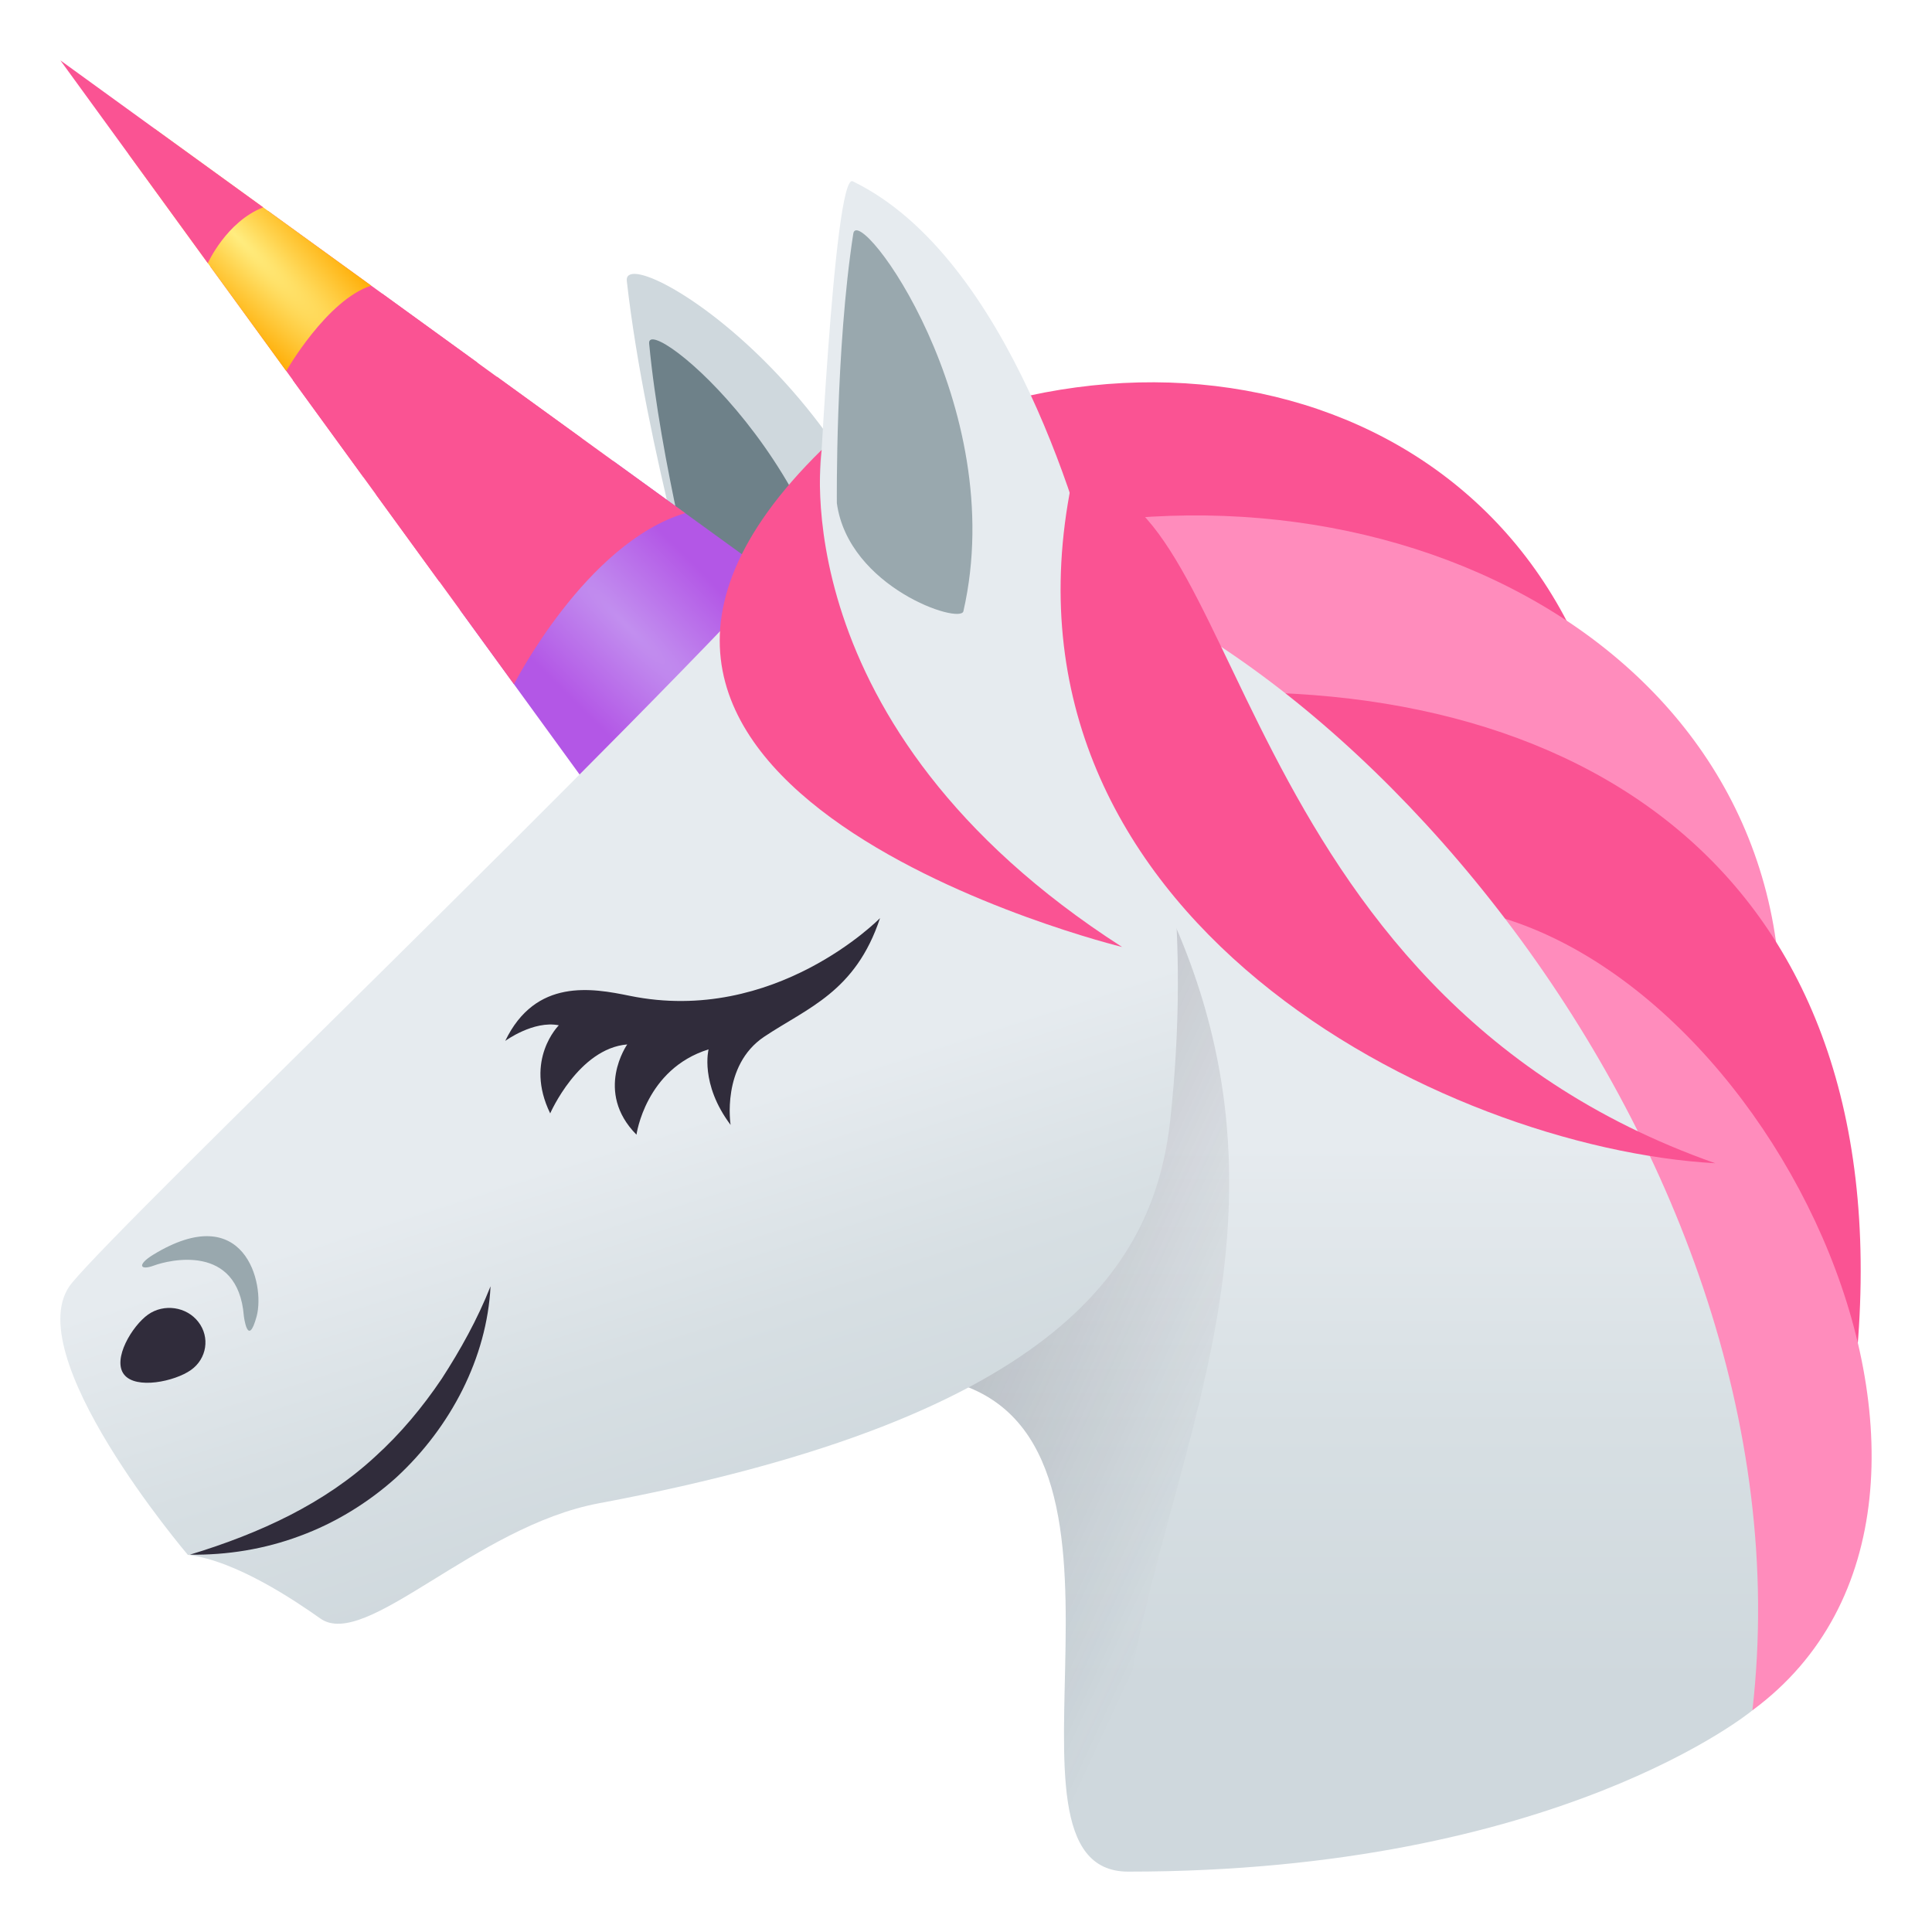 <svg width="32" height="32" viewBox="0 0 32 32" fill="none" xmlns="http://www.w3.org/2000/svg">
<path d="M10.382 4.655C10.294 3.895 15.188 6.841 15.386 11.901C15.403 12.226 13.108 11.927 11.706 10.798C11.706 10.798 10.695 7.42 10.382 4.655Z" fill="#CFD8DD"/>
<path d="M10.752 5.69C10.702 5.156 13.972 7.805 14.054 11.31C14.062 11.536 12.517 11.039 11.582 10.085C11.582 10.085 10.935 7.632 10.752 5.69Z" fill="#6E8189"/>
<path d="M7.618 10.102L9.723 12.998C11.427 12.805 12.816 11.406 13.018 9.709L10.16 7.638C9.185 8.192 7.618 10.102 7.618 10.102Z" fill="url(#paint0_radial_6687_1589)"/>
<path d="M6.227 8.189L8.513 11.333C8.513 11.333 9.707 8.991 11.349 8.499L8.234 6.242C7.478 6.739 6.227 8.189 6.227 8.189Z" fill="url(#paint1_radial_6687_1589)"/>
<path d="M4.849 6.295L7.277 9.635C7.277 9.635 8.13 7.711 9.64 7.263L6.328 4.862C5.785 5.264 4.849 6.295 4.849 6.295Z" fill="url(#paint2_radial_6687_1589)"/>
<path d="M3.484 4.416L6.02 7.903C6.02 7.903 6.886 6.476 7.91 6.007L4.438 3.492C4.098 3.771 3.484 4.416 3.484 4.416Z" fill="url(#paint3_radial_6687_1589)"/>
<path d="M2.129 2.552L4.741 6.145C4.741 6.145 5.413 4.968 6.148 4.731L2.563 2.133C2.414 2.268 2.129 2.552 2.129 2.552Z" fill="url(#paint4_radial_6687_1589)"/>
<path d="M3.442 4.359C3.442 4.359 3.748 3.674 4.359 3.434L1 1L3.442 4.359Z" fill="url(#paint5_radial_6687_1589)"/>
<path d="M13.705 7.922C16.84 12.351 23.081 15.575 26.774 12.815C25.747 6.519 18.968 4.64 13.705 7.922Z" fill="#FA5393"/>
<path d="M16.006 9.111C18.577 14.168 24.835 18.756 29.491 16.903C29.637 10.503 22.508 7.107 16.006 9.111Z" fill="#FF8CBC"/>
<path d="M19.888 11.478C21.055 17.027 25.645 24.112 30.625 23.528C31.905 14.947 26.688 11.226 19.888 11.478Z" fill="#FA5393"/>
<path d="M23.793 14.997C22.912 20.598 25.353 25.07 29.025 28.329C33.793 24.814 29.089 15.384 23.793 14.997Z" fill="#FF8CBC"/>
<path d="M15.945 9.045C13.28 13.201 15.639 22.856 15.639 22.856C19.445 23.703 16.178 31 18.686 31C25.804 31 29.025 28.329 29.025 28.329C30.123 18.795 21.419 9.397 15.945 9.045Z" fill="url(#paint6_linear_6687_1589)"/>
<path d="M18.841 14.088C13.934 13.722 15.639 22.856 15.639 22.856C19.445 23.703 16.178 31 18.686 31C17.747 25.784 22.759 20.95 18.841 14.088Z" fill="url(#paint7_linear_6687_1589)"/>
<path d="M18.22 9.913C17.969 8.778 16.729 4.265 14.124 3.003C13.809 2.85 13.542 8.732 13.542 8.732C10.299 12.326 2.131 20.114 1.19 21.251C0.247 22.387 3.111 25.753 3.111 25.753C3.907 25.846 4.899 26.52 5.305 26.807C6.055 27.34 7.877 25.279 9.92 24.899C17.606 23.459 19.13 20.919 19.386 18.525C19.983 12.947 18.22 9.913 18.22 9.913Z" fill="url(#paint8_linear_6687_1589)"/>
<path d="M3.162 22.692C2.897 22.88 2.25 23.019 2.054 22.765C1.857 22.512 2.189 21.96 2.453 21.773C2.716 21.588 3.09 21.642 3.285 21.895C3.482 22.148 3.426 22.506 3.162 22.692Z" fill="#302C3B"/>
<path d="M8.125 21.305C8.065 22.482 7.471 23.636 6.56 24.475C6.096 24.891 5.553 25.225 4.968 25.44C4.383 25.659 3.76 25.759 3.146 25.75C4.314 25.395 5.377 24.9 6.213 24.127C6.633 23.747 6.998 23.309 7.316 22.837C7.626 22.358 7.908 21.853 8.125 21.305Z" fill="#302C3B"/>
<path d="M8.368 17.241C8.368 17.241 8.835 16.898 9.256 16.982C9.256 16.982 8.679 17.553 9.113 18.441C9.113 18.441 9.582 17.366 10.389 17.299C10.389 17.299 9.837 18.081 10.542 18.794C10.542 18.794 10.69 17.706 11.736 17.381C11.736 17.381 11.589 17.951 12.101 18.632C12.101 18.632 11.943 17.649 12.658 17.171C13.375 16.692 14.171 16.43 14.576 15.207C14.576 15.207 12.835 16.985 10.431 16.494C9.808 16.366 8.871 16.198 8.368 17.241Z" fill="#302C3B"/>
<path d="M14.133 3.87C14.215 3.339 16.737 6.706 15.957 10.124C15.908 10.345 14.054 9.734 13.861 8.334C13.861 8.334 13.835 5.798 14.133 3.87Z" fill="#99A8AE"/>
<path d="M2.536 20.783C2.267 20.948 2.315 21.049 2.551 20.961C2.788 20.873 3.942 20.581 4.039 21.798C4.039 21.798 4.104 22.343 4.251 21.802C4.395 21.259 4.05 19.858 2.536 20.783Z" fill="#99A8AE"/>
<path d="M13.61 7.451C13.61 7.451 12.883 12.024 18.585 15.685C18.585 15.685 7.875 13.069 13.61 7.451Z" fill="#FA5393"/>
<path d="M28.41 19.267C20.25 16.395 20.608 7.784 17.748 8.004C16.298 15.188 23.887 19.012 28.41 19.267Z" fill="#FA5393"/>
<defs>
<radialGradient id="paint0_radial_6687_1589" cx="0" cy="0" r="1" gradientUnits="userSpaceOnUse" gradientTransform="translate(10.368 10.352) rotate(-44.955) scale(2.272 13.629)">
<stop stop-color="#C28FEF"/>
<stop offset="0.667" stop-color="#B357E6"/>
</radialGradient>
<radialGradient id="paint1_radial_6687_1589" cx="0" cy="0" r="1" gradientUnits="userSpaceOnUse" gradientTransform="translate(8.554 8.541) rotate(-44.955) scale(1.976 11.854)">
<stop stop-color="#FA5393"/>
<stop offset="0.102" stop-color="#FA5393"/>
<stop offset="0.667" stop-color="#FA5393"/>
</radialGradient>
<radialGradient id="paint2_radial_6687_1589" cx="0" cy="0" r="1" gradientUnits="userSpaceOnUse" gradientTransform="translate(7.011 7.002) rotate(-44.955) scale(1.872 11.232)">
<stop stop-color="#FA5393"/>
<stop offset="0.054" stop-color="#FA5393"/>
<stop offset="0.721" stop-color="#FA5393"/>
</radialGradient>
<radialGradient id="paint3_radial_6687_1589" cx="0" cy="0" r="1" gradientUnits="userSpaceOnUse" gradientTransform="translate(5.458 5.45) rotate(-44.955) scale(1.78 10.683)">
<stop stop-color="#FA5393"/>
<stop offset="0.18" stop-color="#FA5393"/>
<stop offset="0.667" stop-color="#FA5393"/>
</radialGradient>
<radialGradient id="paint4_radial_6687_1589" cx="0" cy="0" r="1" gradientUnits="userSpaceOnUse" gradientTransform="translate(3.894 3.89) rotate(-44.955) scale(1.704 10.226)">
<stop stop-color="#FFED80"/>
<stop offset="0.261" stop-color="#FFD24C"/>
<stop offset="0.667" stop-color="#FFAA00"/>
</radialGradient>
<radialGradient id="paint5_radial_6687_1589" cx="0" cy="0" r="1" gradientUnits="userSpaceOnUse" gradientTransform="translate(2.452 2.449) rotate(-44.955) scale(1.522 9.13)">
<stop stop-color="#FA5393"/>
<stop offset="0.273" stop-color="#FA5393"/>
<stop offset="0.606" stop-color="#FA5393"/>
</radialGradient>
<linearGradient id="paint6_linear_6687_1589" x1="21.897" y1="31" x2="21.897" y2="18.947" gradientUnits="userSpaceOnUse">
<stop offset="0.255" stop-color="#CFD8DD"/>
<stop offset="0.609" stop-color="#D7DFE3"/>
<stop offset="1" stop-color="#E6EBEF"/>
</linearGradient>
<linearGradient id="paint7_linear_6687_1589" x1="15.867" y1="21.258" x2="20.735" y2="23.508" gradientUnits="userSpaceOnUse">
<stop stop-color="#302C3B" stop-opacity="0.2"/>
<stop offset="1" stop-color="#302C3B" stop-opacity="0"/>
</linearGradient>
<linearGradient id="paint8_linear_6687_1589" x1="13.305" y1="27.372" x2="10.564" y2="18.815" gradientUnits="userSpaceOnUse">
<stop offset="0.255" stop-color="#CFD8DD"/>
<stop offset="0.609" stop-color="#D7DFE3"/>
<stop offset="1" stop-color="#E6EBEF"/>
</linearGradient>
</defs>
</svg>
